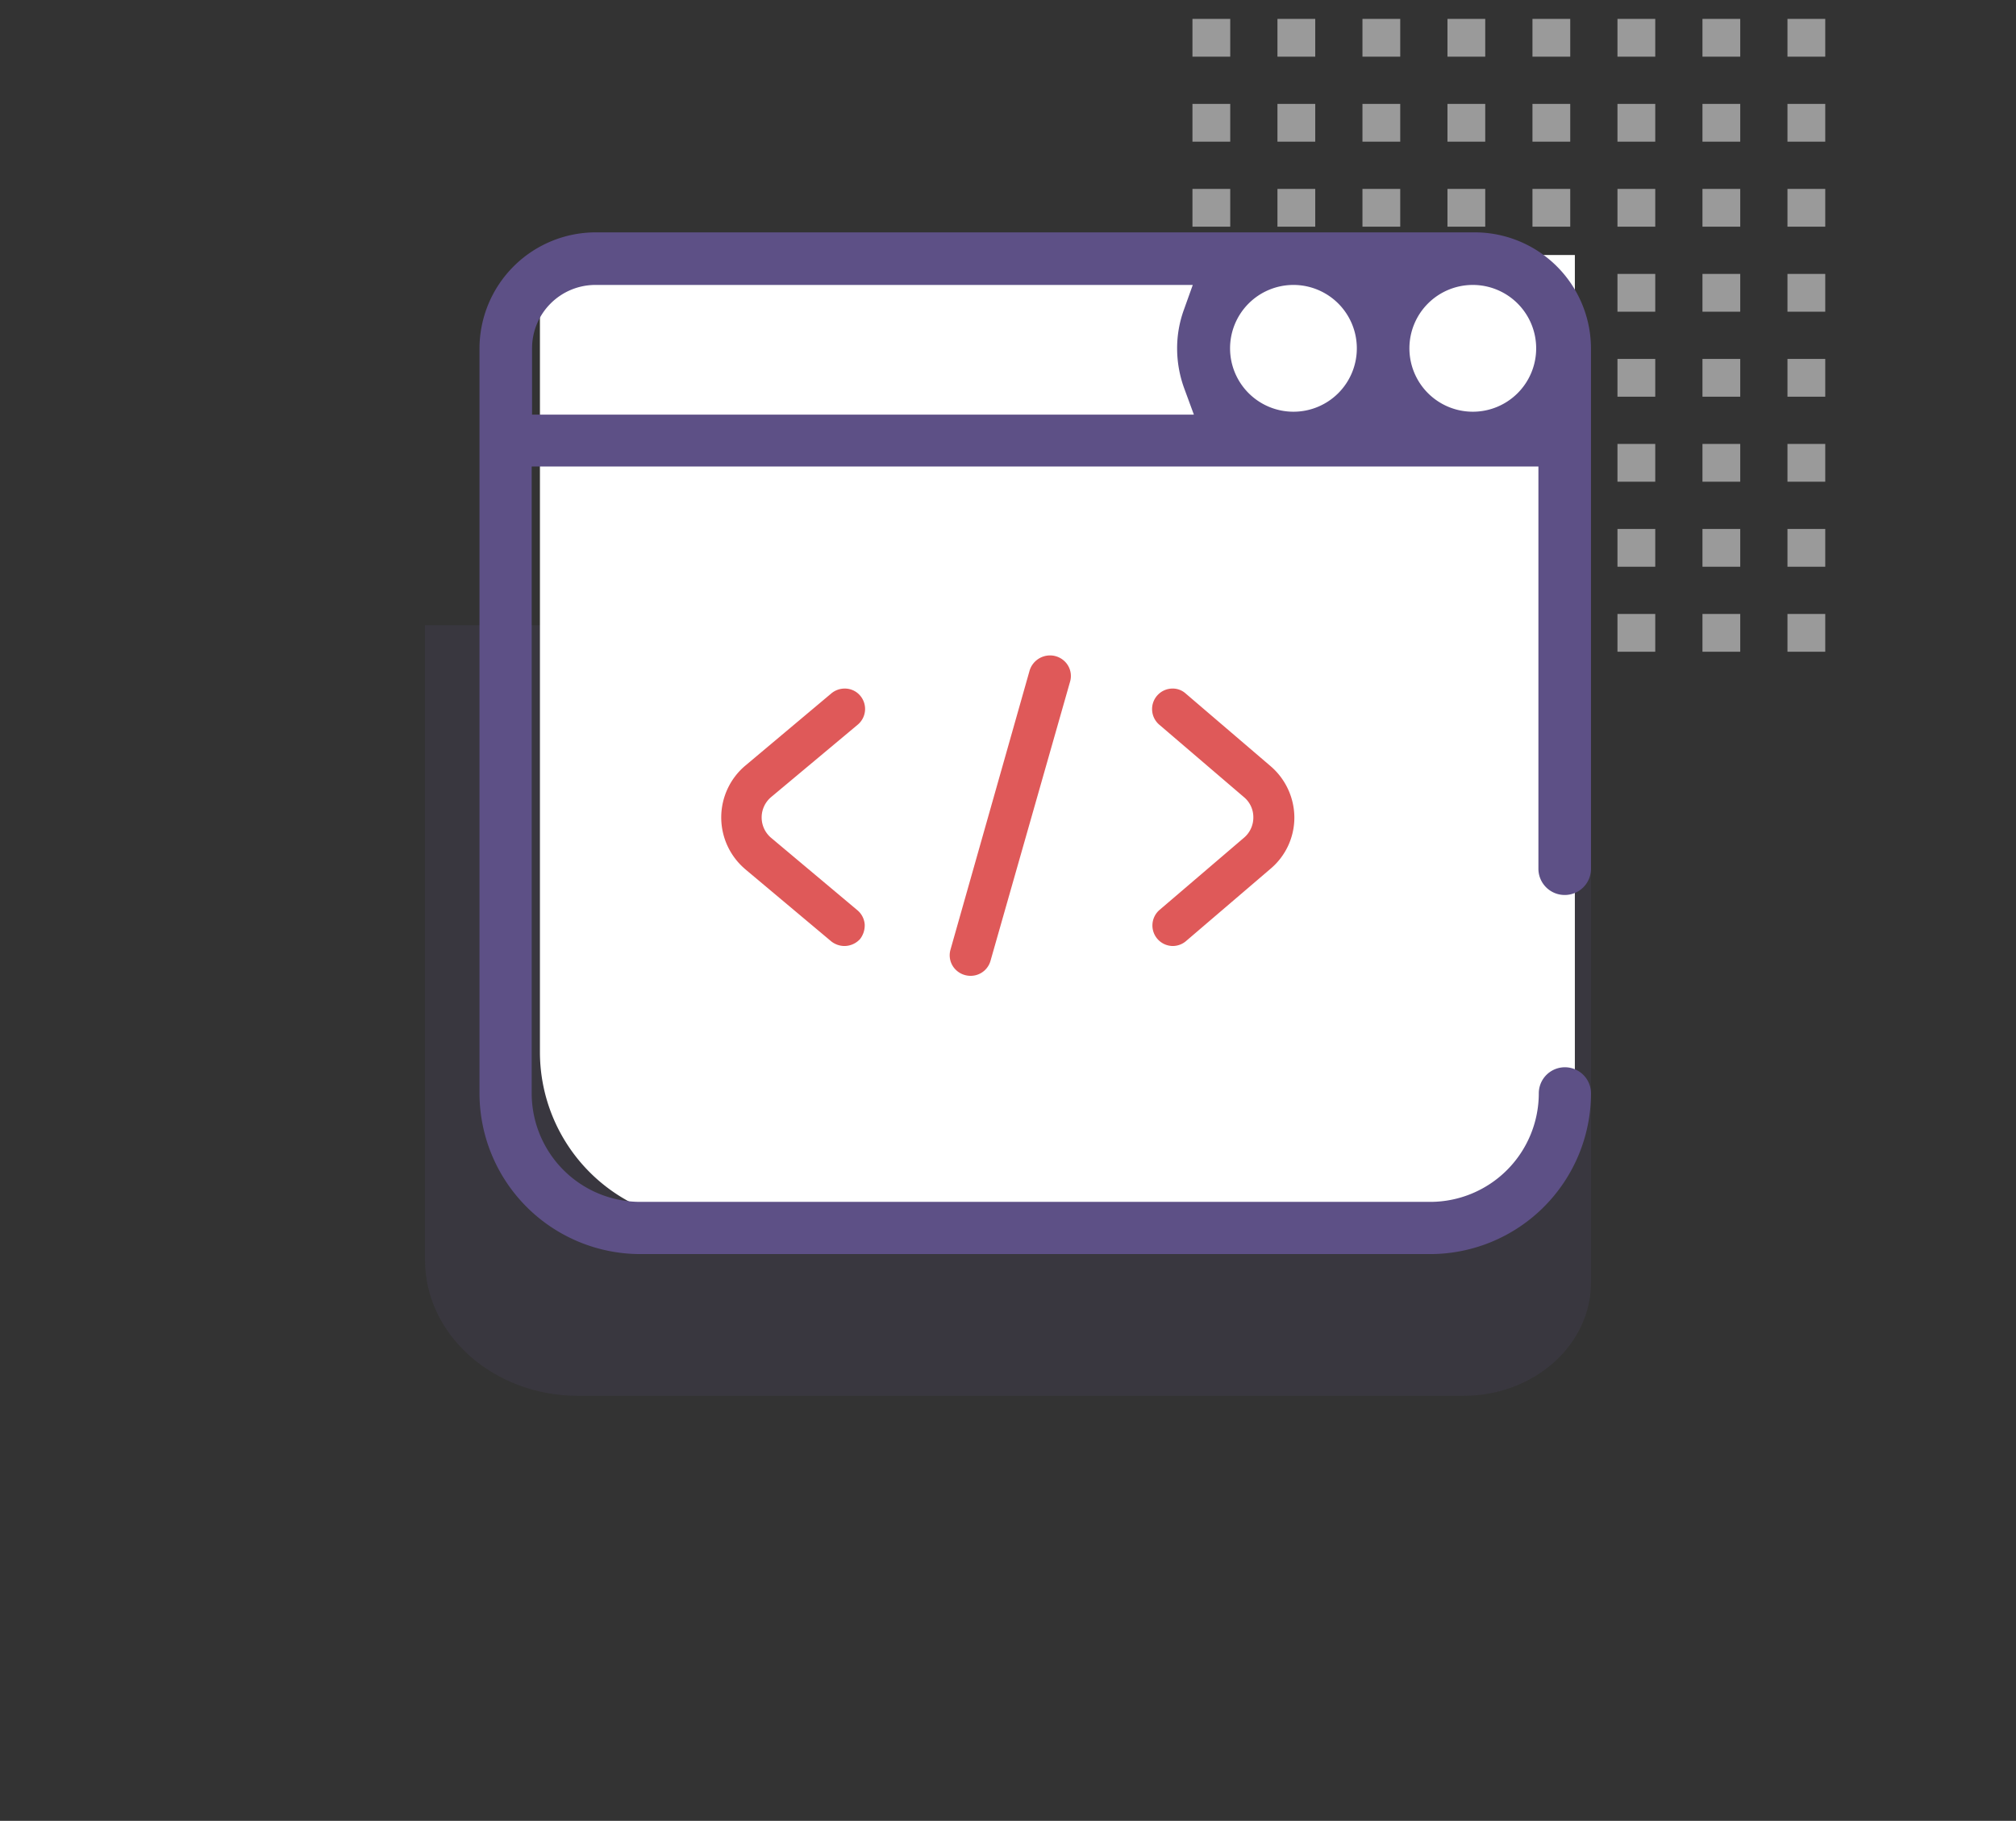 <svg xmlns="http://www.w3.org/2000/svg" xmlns:xlink="http://www.w3.org/1999/xlink" width="213.454" height="192.776" viewBox="0 0 213.454 192.776">
  <rect x="0" y="0" width="213.454" height="192.776" fill="#333333" stroke="none"/>
  <defs>
    <clipPath id="clip-path">
      <rect width="73.83" height="70.782" fill="none"/>
    </clipPath>
  </defs>
  <g id="Grupo_49" data-name="Grupo 49" transform="translate(-1336 -2231.675)">
    <g id="Grupo_47" data-name="Grupo 47">
      <g id="Repetição_de_grade_21" data-name="Repetição de grade 21" transform="translate(1460.257 2231.675)" opacity="0.6" clip-path="url(#clip-path)">
        <g transform="translate(-526 -1901)">
          <rect id="Retângulo_29" data-name="Retângulo 29" width="4" height="4" transform="translate(528 1903)" fill="#dfdfdf"/>
        </g>
        <g transform="translate(-517 -1901)">
          <rect id="Retângulo_29-2" data-name="Retângulo 29" width="4" height="4" transform="translate(528 1903)" fill="#dfdfdf"/>
        </g>
        <g transform="translate(-508 -1901)">
          <rect id="Retângulo_29-3" data-name="Retângulo 29" width="4" height="4" transform="translate(528 1903)" fill="#dfdfdf"/>
        </g>
        <g transform="translate(-499 -1901)">
          <rect id="Retângulo_29-4" data-name="Retângulo 29" width="4" height="4" transform="translate(528 1903)" fill="#dfdfdf"/>
        </g>
        <g transform="translate(-490 -1901)">
          <rect id="Retângulo_29-5" data-name="Retângulo 29" width="4" height="4" transform="translate(528 1903)" fill="#dfdfdf"/>
        </g>
        <g transform="translate(-481 -1901)">
          <rect id="Retângulo_29-6" data-name="Retângulo 29" width="4" height="4" transform="translate(528 1903)" fill="#dfdfdf"/>
        </g>
        <g transform="translate(-472 -1901)">
          <rect id="Retângulo_29-7" data-name="Retângulo 29" width="4" height="4" transform="translate(528 1903)" fill="#dfdfdf"/>
        </g>
        <g transform="translate(-463 -1901)">
          <rect id="Retângulo_29-8" data-name="Retângulo 29" width="4" height="4" transform="translate(528 1903)" fill="#dfdfdf"/>
        </g>
        <g transform="translate(-454 -1901)">
          <rect id="Retângulo_29-9" data-name="Retângulo 29" width="4" height="4" transform="translate(528 1903)" fill="#dfdfdf"/>
        </g>
        <g transform="translate(-526 -1892)">
          <rect id="Retângulo_29-10" data-name="Retângulo 29" width="4" height="4" transform="translate(528 1903)" fill="#dfdfdf"/>
        </g>
        <g transform="translate(-517 -1892)">
          <rect id="Retângulo_29-11" data-name="Retângulo 29" width="4" height="4" transform="translate(528 1903)" fill="#dfdfdf"/>
        </g>
        <g transform="translate(-508 -1892)">
          <rect id="Retângulo_29-12" data-name="Retângulo 29" width="4" height="4" transform="translate(528 1903)" fill="#dfdfdf"/>
        </g>
        <g transform="translate(-499 -1892)">
          <rect id="Retângulo_29-13" data-name="Retângulo 29" width="4" height="4" transform="translate(528 1903)" fill="#dfdfdf"/>
        </g>
        <g transform="translate(-490 -1892)">
          <rect id="Retângulo_29-14" data-name="Retângulo 29" width="4" height="4" transform="translate(528 1903)" fill="#dfdfdf"/>
        </g>
        <g transform="translate(-481 -1892)">
          <rect id="Retângulo_29-15" data-name="Retângulo 29" width="4" height="4" transform="translate(528 1903)" fill="#dfdfdf"/>
        </g>
        <g transform="translate(-472 -1892)">
          <rect id="Retângulo_29-16" data-name="Retângulo 29" width="4" height="4" transform="translate(528 1903)" fill="#dfdfdf"/>
        </g>
        <g transform="translate(-463 -1892)">
          <rect id="Retângulo_29-17" data-name="Retângulo 29" width="4" height="4" transform="translate(528 1903)" fill="#dfdfdf"/>
        </g>
        <g transform="translate(-454 -1892)">
          <rect id="Retângulo_29-18" data-name="Retângulo 29" width="4" height="4" transform="translate(528 1903)" fill="#dfdfdf"/>
        </g>
        <g transform="translate(-526 -1883)">
          <rect id="Retângulo_29-19" data-name="Retângulo 29" width="4" height="4" transform="translate(528 1903)" fill="#dfdfdf"/>
        </g>
        <g transform="translate(-517 -1883)">
          <rect id="Retângulo_29-20" data-name="Retângulo 29" width="4" height="4" transform="translate(528 1903)" fill="#dfdfdf"/>
        </g>
        <g transform="translate(-508 -1883)">
          <rect id="Retângulo_29-21" data-name="Retângulo 29" width="4" height="4" transform="translate(528 1903)" fill="#dfdfdf"/>
        </g>
        <g transform="translate(-499 -1883)">
          <rect id="Retângulo_29-22" data-name="Retângulo 29" width="4" height="4" transform="translate(528 1903)" fill="#dfdfdf"/>
        </g>
        <g transform="translate(-490 -1883)">
          <rect id="Retângulo_29-23" data-name="Retângulo 29" width="4" height="4" transform="translate(528 1903)" fill="#dfdfdf"/>
        </g>
        <g transform="translate(-481 -1883)">
          <rect id="Retângulo_29-24" data-name="Retângulo 29" width="4" height="4" transform="translate(528 1903)" fill="#dfdfdf"/>
        </g>
        <g transform="translate(-472 -1883)">
          <rect id="Retângulo_29-25" data-name="Retângulo 29" width="4" height="4" transform="translate(528 1903)" fill="#dfdfdf"/>
        </g>
        <g transform="translate(-463 -1883)">
          <rect id="Retângulo_29-26" data-name="Retângulo 29" width="4" height="4" transform="translate(528 1903)" fill="#dfdfdf"/>
        </g>
        <g transform="translate(-454 -1883)">
          <rect id="Retângulo_29-27" data-name="Retângulo 29" width="4" height="4" transform="translate(528 1903)" fill="#dfdfdf"/>
        </g>
        <g transform="translate(-526 -1874)">
          <rect id="Retângulo_29-28" data-name="Retângulo 29" width="4" height="4" transform="translate(528 1903)" fill="#dfdfdf"/>
        </g>
        <g transform="translate(-517 -1874)">
          <rect id="Retângulo_29-29" data-name="Retângulo 29" width="4" height="4" transform="translate(528 1903)" fill="#dfdfdf"/>
        </g>
        <g transform="translate(-508 -1874)">
          <rect id="Retângulo_29-30" data-name="Retângulo 29" width="4" height="4" transform="translate(528 1903)" fill="#dfdfdf"/>
        </g>
        <g transform="translate(-499 -1874)">
          <rect id="Retângulo_29-31" data-name="Retângulo 29" width="4" height="4" transform="translate(528 1903)" fill="#dfdfdf"/>
        </g>
        <g transform="translate(-490 -1874)">
          <rect id="Retângulo_29-32" data-name="Retângulo 29" width="4" height="4" transform="translate(528 1903)" fill="#dfdfdf"/>
        </g>
        <g transform="translate(-481 -1874)">
          <rect id="Retângulo_29-33" data-name="Retângulo 29" width="4" height="4" transform="translate(528 1903)" fill="#dfdfdf"/>
        </g>
        <g transform="translate(-472 -1874)">
          <rect id="Retângulo_29-34" data-name="Retângulo 29" width="4" height="4" transform="translate(528 1903)" fill="#dfdfdf"/>
        </g>
        <g transform="translate(-463 -1874)">
          <rect id="Retângulo_29-35" data-name="Retângulo 29" width="4" height="4" transform="translate(528 1903)" fill="#dfdfdf"/>
        </g>
        <g transform="translate(-454 -1874)">
          <rect id="Retângulo_29-36" data-name="Retângulo 29" width="4" height="4" transform="translate(528 1903)" fill="#dfdfdf"/>
        </g>
        <g transform="translate(-526 -1865)">
          <rect id="Retângulo_29-37" data-name="Retângulo 29" width="4" height="4" transform="translate(528 1903)" fill="#dfdfdf"/>
        </g>
        <g transform="translate(-517 -1865)">
          <rect id="Retângulo_29-38" data-name="Retângulo 29" width="4" height="4" transform="translate(528 1903)" fill="#dfdfdf"/>
        </g>
        <g transform="translate(-508 -1865)">
          <rect id="Retângulo_29-39" data-name="Retângulo 29" width="4" height="4" transform="translate(528 1903)" fill="#dfdfdf"/>
        </g>
        <g transform="translate(-499 -1865)">
          <rect id="Retângulo_29-40" data-name="Retângulo 29" width="4" height="4" transform="translate(528 1903)" fill="#dfdfdf"/>
        </g>
        <g transform="translate(-490 -1865)">
          <rect id="Retângulo_29-41" data-name="Retângulo 29" width="4" height="4" transform="translate(528 1903)" fill="#dfdfdf"/>
        </g>
        <g transform="translate(-481 -1865)">
          <rect id="Retângulo_29-42" data-name="Retângulo 29" width="4" height="4" transform="translate(528 1903)" fill="#dfdfdf"/>
        </g>
        <g transform="translate(-472 -1865)">
          <rect id="Retângulo_29-43" data-name="Retângulo 29" width="4" height="4" transform="translate(528 1903)" fill="#dfdfdf"/>
        </g>
        <g transform="translate(-463 -1865)">
          <rect id="Retângulo_29-44" data-name="Retângulo 29" width="4" height="4" transform="translate(528 1903)" fill="#dfdfdf"/>
        </g>
        <g transform="translate(-454 -1865)">
          <rect id="Retângulo_29-45" data-name="Retângulo 29" width="4" height="4" transform="translate(528 1903)" fill="#dfdfdf"/>
        </g>
        <g transform="translate(-526 -1856)">
          <rect id="Retângulo_29-46" data-name="Retângulo 29" width="4" height="4" transform="translate(528 1903)" fill="#dfdfdf"/>
        </g>
        <g transform="translate(-517 -1856)">
          <rect id="Retângulo_29-47" data-name="Retângulo 29" width="4" height="4" transform="translate(528 1903)" fill="#dfdfdf"/>
        </g>
        <g transform="translate(-508 -1856)">
          <rect id="Retângulo_29-48" data-name="Retângulo 29" width="4" height="4" transform="translate(528 1903)" fill="#dfdfdf"/>
        </g>
        <g transform="translate(-499 -1856)">
          <rect id="Retângulo_29-49" data-name="Retângulo 29" width="4" height="4" transform="translate(528 1903)" fill="#dfdfdf"/>
        </g>
        <g transform="translate(-490 -1856)">
          <rect id="Retângulo_29-50" data-name="Retângulo 29" width="4" height="4" transform="translate(528 1903)" fill="#dfdfdf"/>
        </g>
        <g transform="translate(-481 -1856)">
          <rect id="Retângulo_29-51" data-name="Retângulo 29" width="4" height="4" transform="translate(528 1903)" fill="#dfdfdf"/>
        </g>
        <g transform="translate(-472 -1856)">
          <rect id="Retângulo_29-52" data-name="Retângulo 29" width="4" height="4" transform="translate(528 1903)" fill="#dfdfdf"/>
        </g>
        <g transform="translate(-463 -1856)">
          <rect id="Retângulo_29-53" data-name="Retângulo 29" width="4" height="4" transform="translate(528 1903)" fill="#dfdfdf"/>
        </g>
        <g transform="translate(-454 -1856)">
          <rect id="Retângulo_29-54" data-name="Retângulo 29" width="4" height="4" transform="translate(528 1903)" fill="#dfdfdf"/>
        </g>
        <g transform="translate(-526 -1847)">
          <rect id="Retângulo_29-55" data-name="Retângulo 29" width="4" height="4" transform="translate(528 1903)" fill="#dfdfdf"/>
        </g>
        <g transform="translate(-517 -1847)">
          <rect id="Retângulo_29-56" data-name="Retângulo 29" width="4" height="4" transform="translate(528 1903)" fill="#dfdfdf"/>
        </g>
        <g transform="translate(-508 -1847)">
          <rect id="Retângulo_29-57" data-name="Retângulo 29" width="4" height="4" transform="translate(528 1903)" fill="#dfdfdf"/>
        </g>
        <g transform="translate(-499 -1847)">
          <rect id="Retângulo_29-58" data-name="Retângulo 29" width="4" height="4" transform="translate(528 1903)" fill="#dfdfdf"/>
        </g>
        <g transform="translate(-490 -1847)">
          <rect id="Retângulo_29-59" data-name="Retângulo 29" width="4" height="4" transform="translate(528 1903)" fill="#dfdfdf"/>
        </g>
        <g transform="translate(-481 -1847)">
          <rect id="Retângulo_29-60" data-name="Retângulo 29" width="4" height="4" transform="translate(528 1903)" fill="#dfdfdf"/>
        </g>
        <g transform="translate(-472 -1847)">
          <rect id="Retângulo_29-61" data-name="Retângulo 29" width="4" height="4" transform="translate(528 1903)" fill="#dfdfdf"/>
        </g>
        <g transform="translate(-463 -1847)">
          <rect id="Retângulo_29-62" data-name="Retângulo 29" width="4" height="4" transform="translate(528 1903)" fill="#dfdfdf"/>
        </g>
        <g transform="translate(-454 -1847)">
          <rect id="Retângulo_29-63" data-name="Retângulo 29" width="4" height="4" transform="translate(528 1903)" fill="#dfdfdf"/>
        </g>
        <g transform="translate(-526 -1838)">
          <rect id="Retângulo_29-64" data-name="Retângulo 29" width="4" height="4" transform="translate(528 1903)" fill="#dfdfdf"/>
        </g>
        <g transform="translate(-517 -1838)">
          <rect id="Retângulo_29-65" data-name="Retângulo 29" width="4" height="4" transform="translate(528 1903)" fill="#dfdfdf"/>
        </g>
        <g transform="translate(-508 -1838)">
          <rect id="Retângulo_29-66" data-name="Retângulo 29" width="4" height="4" transform="translate(528 1903)" fill="#dfdfdf"/>
        </g>
        <g transform="translate(-499 -1838)">
          <rect id="Retângulo_29-67" data-name="Retângulo 29" width="4" height="4" transform="translate(528 1903)" fill="#dfdfdf"/>
        </g>
        <g transform="translate(-490 -1838)">
          <rect id="Retângulo_29-68" data-name="Retângulo 29" width="4" height="4" transform="translate(528 1903)" fill="#dfdfdf"/>
        </g>
        <g transform="translate(-481 -1838)">
          <rect id="Retângulo_29-69" data-name="Retângulo 29" width="4" height="4" transform="translate(528 1903)" fill="#dfdfdf"/>
        </g>
        <g transform="translate(-472 -1838)">
          <rect id="Retângulo_29-70" data-name="Retângulo 29" width="4" height="4" transform="translate(528 1903)" fill="#dfdfdf"/>
        </g>
        <g transform="translate(-463 -1838)">
          <rect id="Retângulo_29-71" data-name="Retângulo 29" width="4" height="4" transform="translate(528 1903)" fill="#dfdfdf"/>
        </g>
        <g transform="translate(-454 -1838)">
          <rect id="Retângulo_29-72" data-name="Retângulo 29" width="4" height="4" transform="translate(528 1903)" fill="#dfdfdf"/>
        </g>
      </g>
      <path id="Caminho_56" data-name="Caminho 56" d="M0,0H123.454V69.586c0,6.626-6.052,12-13.517,12H16.22C7.262,81.584,0,75.138,0,67.187Z" transform="translate(1381 2297.867)" fill="#5d5086" opacity="0.15"/>
      <path id="Retângulo_40" data-name="Retângulo 40" d="M0,0H109.578a0,0,0,0,1,0,0V87.38a15,15,0,0,1-15,15H18a18,18,0,0,1-18-18V0A0,0,0,0,1,0,0Z" transform="translate(1393.168 2258.675)" fill="#fff"/>
      <g id="Grupo_7" data-name="Grupo 7" transform="translate(1412.364 2301.066)">
        <path id="Caminho_53" data-name="Caminho 53" d="M71.29,33.921a2.226,2.226,0,0,1-1.789-.877,2.156,2.156,0,0,1-.351-1.894L77.533,1.579A2.264,2.264,0,0,1,79.673,0a2.226,2.226,0,0,1,1.789.877,2.156,2.156,0,0,1,.351,1.894L73.394,32.307A2.179,2.179,0,0,1,71.29,33.921Z" transform="translate(-44.876)" fill="#df5959"/>
        <path id="Caminho_54" data-name="Caminho 54" d="M132.33,37.256a2.174,2.174,0,0,1-1.4-3.824l8.945-7.647a2.8,2.8,0,0,0,.982-2.14,2.751,2.751,0,0,0-.982-2.14l-8.98-7.682a2.174,2.174,0,0,1,1.4-3.824,2.053,2.053,0,0,1,1.4.526l8.98,7.682a7.2,7.2,0,0,1,2.526,5.437,7.087,7.087,0,0,1-2.526,5.437l-8.98,7.682A2.179,2.179,0,0,1,132.33,37.256Z" transform="translate(-84.518 -6.492)" fill="#df5959"/>
        <path id="Caminho_55" data-name="Caminho 55" d="M13.149,37.256a2.276,2.276,0,0,1-1.4-.491L2.591,29.083l-.035-.035h0a7.175,7.175,0,0,1,.035-10.839l9.191-7.717a2.2,2.2,0,0,1,1.4-.491,2.115,2.115,0,0,1,1.649.772,2.17,2.17,0,0,1-.281,3.052L5.362,21.506a2.822,2.822,0,0,0,0,4.28l9.155,7.682a2.18,2.18,0,0,1,.772,1.473,2.354,2.354,0,0,1-.491,1.579A2.258,2.258,0,0,1,13.149,37.256Z" transform="translate(-0.1 -6.492)" fill="#df5959"/>
      </g>
      <path id="Caminho_52" data-name="Caminho 52" d="M114.921,70.153a2.772,2.772,0,0,0,2.763-2.763V12.278A12.316,12.316,0,0,0,105.407,0H12.278A12.316,12.316,0,0,0,0,12.278V91.156a17.042,17.042,0,0,0,17.015,17.015H100.67a17.042,17.042,0,0,0,17.015-17.015,2.763,2.763,0,1,0-5.527,0,11.5,11.5,0,0,1-11.488,11.488H17.015A11.5,11.5,0,0,1,5.527,91.156V24.792H112.118v42.6A2.78,2.78,0,0,0,114.921,70.153ZM5.566,19.226V12.278a6.706,6.706,0,0,1,6.711-6.711H75.522l-.947,2.645a11.975,11.975,0,0,0-.711,4.106,12.389,12.389,0,0,0,.79,4.3L75.64,19.3H5.566Zm80.615-.237a6.711,6.711,0,1,1,6.711-6.711A6.706,6.706,0,0,1,86.181,18.989Zm18.989,0a6.711,6.711,0,1,1,6.711-6.711A6.706,6.706,0,0,1,105.17,18.989Z" transform="translate(1386.769 2256.275)" fill="#5d5086"/>
    </g>
  </g>
</svg>
